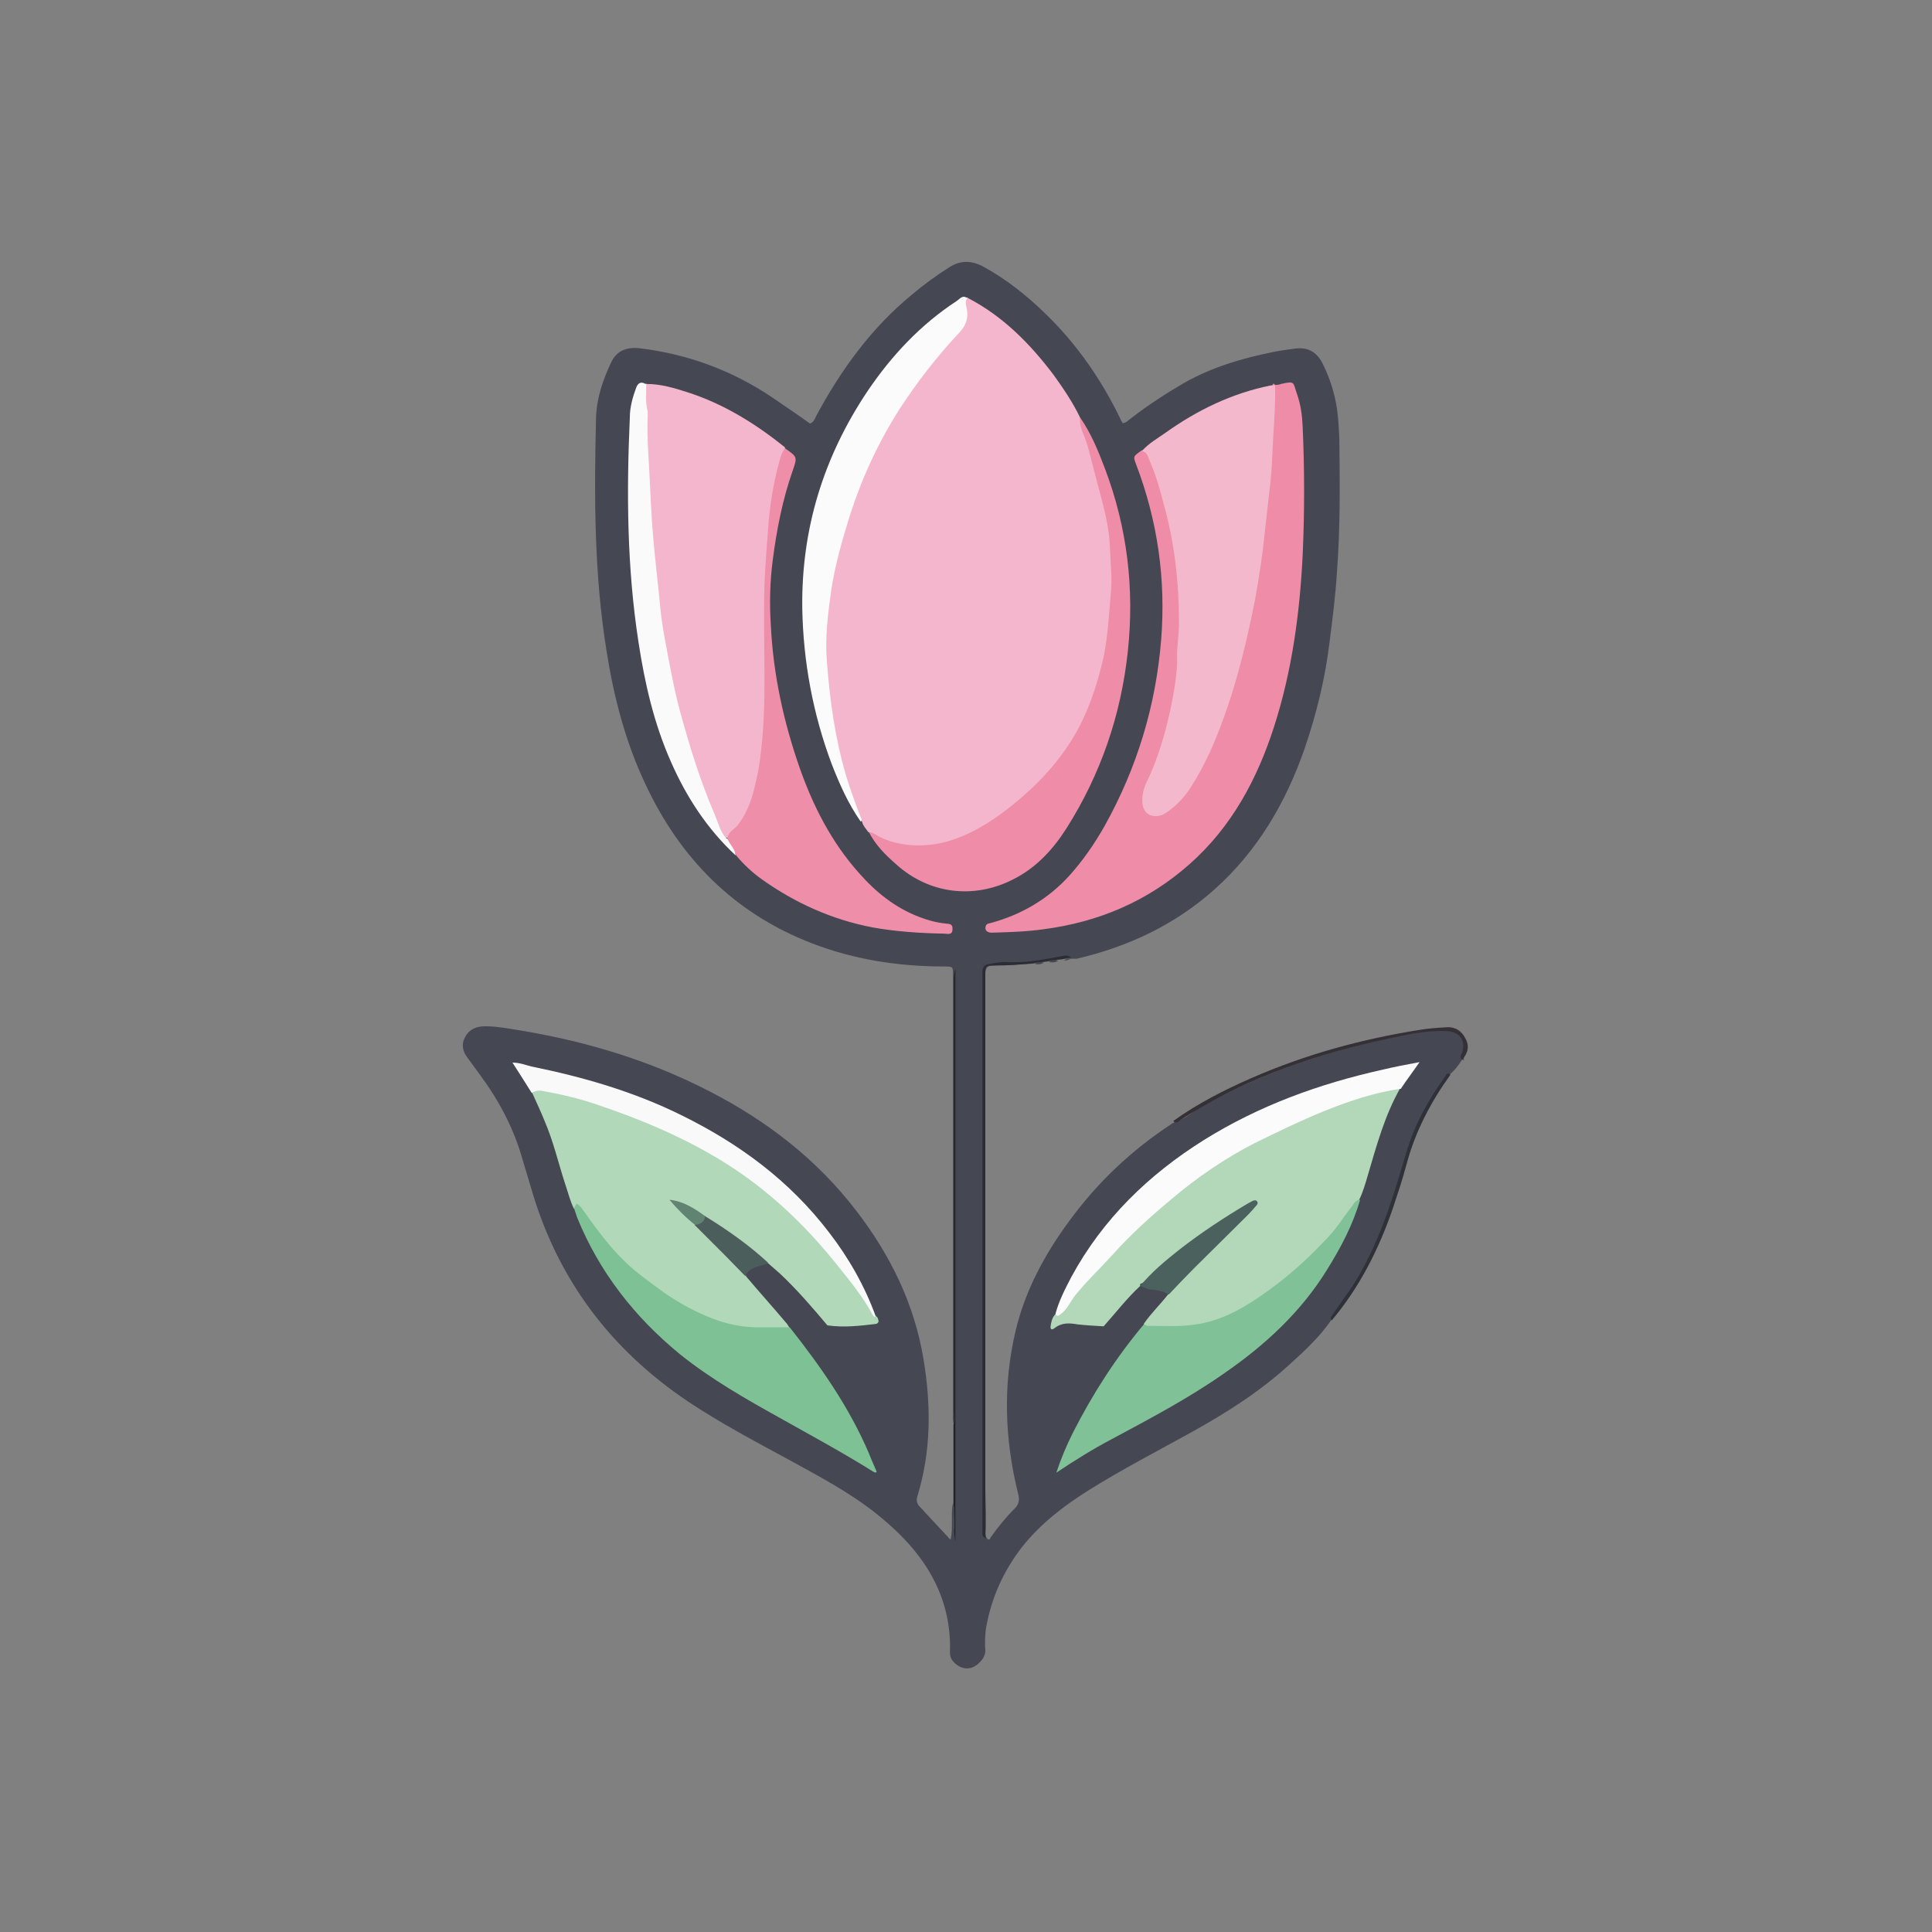 <?xml version="1.0" encoding="UTF-8"?>
<svg xmlns="http://www.w3.org/2000/svg" version="1.1" viewBox="0 0 40 40">
  <rect x="0" y="0" width="40" height="40" fill="#808080" stroke="none"/>
  <defs>
    <style>
      .cls-1 {
        fill: #2e3138;
      }

      .cls-2 {
        fill: #fbfafa;
      }

      .cls-3 {
        fill: #ef8ea9;
      }

      .cls-4 {
        fill: #618372;
      }

      .cls-5 {
        fill: #f4b6cc;
      }

      .cls-6 {
        fill: #fbfbfb;
      }

      .cls-7 {
        fill: #7fc195;
      }

      .cls-8 {
        fill: #b1d8b8;
      }

      .cls-9 {
        fill: #fafbfa;
      }

      .cls-10 {
        fill: #454752;
      }

      .cls-11 {
        fill: #faf9f9;
      }

      .cls-12 {
        fill: #4b615e;
      }

      .cls-13 {
        fill: #b2d8b9;
      }

      .cls-14 {
        fill: #ef8ca7;
      }

      .cls-15 {
        fill: #20222a;
      }

      .cls-16 {
        fill: #83c398;
      }

      .cls-17 {
        fill: #f3b8cb;
      }

      .cls-18 {
        fill: #343035;
      }

      .cls-19 {
        fill: #80c197;
      }

      .cls-20 {
        fill: #4c5e5c;
      }

      .cls-21 {
        fill: #7ec194;
      }

      .cls-22 {
        fill: #2c2c34;
      }
    </style>
  </defs>
  <!-- Generator: Adobe Illustrator 28.6.0, SVG Export Plug-In . SVG Version: 1.2.0 Build 709)  -->
  <g>
    <g id="Warstwa_1">
      <g>
        <path class="cls-7" d="M17.16,28.03c.06-.04.13-.05.2-.04.29.01.57-.02.86-.04.13.27.17.57.24.87.1.48.1.97.12,1.46-.05,0-.06-.03-.07-.06-.36-.75-.79-1.45-1.3-2.11-.02-.02-.03-.05-.04-.07Z"/>
        <path class="cls-16" d="M21.78,28.06s.01,0,.02.01c.13-.17.31-.15.48-.13.14.02.29.04.43.03.07,0,.12.03.16.08-.17.25-.34.49-.51.74-.29.42-.55.86-.77,1.32,0,.02-.01.04-.05.04-.01-.26-.01-.52,0-.78.03-.38.09-.76.17-1.14.01-.06.02-.13.07-.17Z"/>
        <g>
          <path class="cls-10" d="M30.27,21.94c-.07.11-.15.22-.25.3-.28.26-.43.6-.6.92-.29.57-.41,1.2-.62,1.8-.27.8-.64,1.55-1.16,2.22-.03.04-.09.07-.07.14-.24.35-.55.64-.86.92-.61.56-1.3,1-2.02,1.4-.72.4-1.46.78-2.16,1.22-.51.32-.99.69-1.37,1.17-.38.49-.63,1.04-.74,1.65-.03.16-.03.34-.02.5,0,.15-.16.31-.29.35-.14.04-.29-.02-.39-.15-.07-.09-.05-.19-.05-.28,0-.69-.22-1.31-.63-1.86-.26-.35-.58-.65-.92-.92-.56-.44-1.19-.77-1.81-1.11-.7-.38-1.4-.75-2.06-1.19-1.61-1.08-2.71-2.54-3.25-4.41-.06-.2-.12-.4-.18-.6-.18-.64-.48-1.21-.87-1.74-.09-.12-.18-.25-.27-.37-.1-.13-.13-.27-.06-.41.07-.15.2-.23.37-.24.19-.01.38.02.57.05,1.44.22,2.82.62,4.12,1.29,1.19.61,2.23,1.41,3.05,2.48.7.91,1.2,1.92,1.39,3.07.16.96.16,1.91-.13,2.85-.02.08-.01.13.04.19.21.23.42.45.65.7.06-.26,0-.52.05-.77.06.2,0,.41.03.58,0-3.78-.01-7.61.01-11.43,0,0,0,0,0,0,0,2.05,0,4.1,0,6.15,0,.95,0,1.91,0,2.86,0,.07.03.15-.02.22-.03-.07-.02-.14-.02-.21,0-3.02,0-6.04,0-9.05,0-.01,0-.03,0-.04,0-.18,0-.18-.18-.18-.94,0-1.86-.14-2.74-.48-1.61-.62-2.73-1.76-3.45-3.3-.41-.87-.65-1.79-.8-2.74-.26-1.6-.26-3.21-.22-4.83.01-.41.14-.79.31-1.15.11-.24.31-.33.59-.3,1,.12,1.92.46,2.75,1.02.26.18.52.35.78.54.08-.03.1-.1.13-.16.51-.95,1.14-1.82,1.98-2.51.25-.21.51-.4.78-.57.22-.14.44-.14.68-.02.48.26.91.6,1.31.99.65.63,1.16,1.37,1.55,2.18.01.03.03.05.04.08.08,0,.13-.07.19-.11.35-.27.72-.51,1.1-.73.57-.32,1.18-.5,1.82-.63.14-.03.29-.05.44-.07.27-.04.46.05.59.3.15.3.25.61.3.94.03.21.04.42.05.63.01.92.02,1.84-.05,2.76-.03.48-.09.95-.15,1.42-.09.76-.27,1.5-.52,2.23-.39,1.12-.97,2.11-1.86,2.91-.83.74-1.79,1.19-2.86,1.44-.03,0-.06,0-.08,0-.25-.01-.48.06-.73.09-.31.04-.62.03-.92.05-.12,0-.16.06-.16.17,0,.06,0,.11,0,.17,0,3.75,0,7.5,0,11.24,0,.1-.02.2.04.29.05.04.06-.01.07-.03.15-.21.31-.41.5-.6.09-.09.1-.18.07-.3-.28-1.13-.32-2.26-.05-3.39.2-.83.6-1.57,1.1-2.25.59-.81,1.3-1.48,2.14-2.03.02-.01.04-.02.05-.03.2-.05.34-.19.51-.29,1.26-.72,2.61-1.17,4.03-1.47.36-.07.71-.14,1.08-.15.36,0,.51.23.37.57,0,.02-.01.04,0,.06Z"/>
          <path class="cls-22" d="M20.42,31.85s-.08-.03-.08-.08c0-.06,0-.11,0-.17,0-3.78,0-7.55,0-11.33,0-.06,0-.11,0-.17.01-.07.04-.13.13-.14.12-.02.25-.05.37-.04.38.02.75-.05,1.12-.12.07-.01.15-.04.22.03,0,0-.02,0-.02,0h-.02s-.09,0-.14.03c-.04,0-.07,0-.11.01-.06.03-.13,0-.19.03-.04,0-.07,0-.11.01-.06.03-.13,0-.18.03-.26.03-.53.05-.8.05-.21,0-.21,0-.21.2,0,.27,0,.55,0,.82,0,3.25,0,6.51,0,9.76,0,.35.02.7,0,1.05Z"/>
          <path class="cls-18" d="M30.27,21.94c-.07-.06,0-.12.01-.17.06-.23-.06-.4-.3-.42-.32-.02-.63.03-.93.09-.74.15-1.47.33-2.18.58-.7.24-1.38.54-2.02.92-.14.08-.28.16-.41.25-.04.03-.09.08-.15.02.5-.36,1.05-.64,1.62-.89,1.12-.49,2.29-.81,3.5-1,.17-.03.35-.04.52-.05.19-.02.33.07.41.23.09.16.05.31-.07.44Z"/>
          <path class="cls-15" d="M19.74,29.5c.03-.09.01-.18.01-.27,0-2.97,0-5.94,0-8.9,0-.09,0-.18.03-.27v11.86c-.05-.27,0-.53-.04-.8,0-.54,0-1.08,0-1.62Z"/>
          <path class="cls-1" d="M27.58,27.34c-.06-.05-.01-.08.01-.12.14-.21.29-.41.43-.62.31-.49.54-1.03.73-1.57.14-.39.25-.79.37-1.18.17-.57.45-1.08.8-1.56.02-.03.04-.1.11-.04-.41.57-.73,1.18-.91,1.86-.08.3-.18.6-.28.9-.29.85-.69,1.64-1.27,2.33Z"/>
          <path class="cls-10" d="M21.72,19.92c.05-.06.12-.04.19-.03-.06.04-.12.04-.19.03Z"/>
          <path class="cls-10" d="M21.43,19.96c.05-.05.12-.04.18-.03-.06.04-.12.04-.18.03Z"/>
          <path class="cls-10" d="M22.02,19.88s.09-.04.14-.03c-.04.03-.09.04-.14.03Z"/>
          <path class="cls-5" d="M17.98,17.23c-.05-.07-.11-.13-.13-.21-.44-.87-.61-1.82-.73-2.77-.15-1.22.05-2.4.42-3.56.46-1.44,1.22-2.7,2.25-3.8.14-.15.21-.31.17-.51-.02-.08-.03-.17.08-.21.73.38,1.29.95,1.78,1.6.2.28.39.56.54.87.25.67.44,1.36.59,2.06.14.67.14,1.35.09,2.03-.04.53-.15,1.05-.32,1.56-.24.75-.64,1.4-1.19,1.96-.49.49-1.03.91-1.68,1.16-.48.18-.97.22-1.46.05-.15-.05-.27-.14-.4-.23Z"/>
          <path class="cls-5" d="M13.39,7.95c.29,0,.56.08.84.17.75.24,1.41.65,2.02,1.14.02.08,0,.15-.03.23-.19.62-.24,1.26-.29,1.91-.08,1.11-.01,2.23-.05,3.34-.02.59-.07,1.18-.25,1.74-.11.34-.28.64-.56.87-.13,0-.15-.11-.19-.19-.51-1.16-.86-2.37-1.1-3.62-.16-.86-.24-1.72-.33-2.59-.03-.25-.03-.5-.05-.76-.03-.64-.04-1.29-.09-1.93,0-.11-.03-.23.06-.32Z"/>
          <path class="cls-14" d="M26.4,7.97s.08,0,.12-.02c.3-.07.25-.03.33.2.08.22.11.45.12.68.04.89.04,1.78,0,2.67-.06,1.2-.22,2.39-.59,3.54-.35,1.09-.88,2.08-1.75,2.85-.87.77-1.88,1.2-3.03,1.35-.36.05-.71.06-1.07.07-.1,0-.15-.06-.12-.14.02-.05.06-.05.1-.06.63-.17,1.18-.49,1.62-.97.29-.32.53-.67.74-1.04.67-1.2,1.06-2.49,1.17-3.85.1-1.25-.07-2.46-.52-3.64-.06-.16-.06-.16.11-.28.13-.05.16.05.2.13.1.21.17.43.24.65.28.96.42,1.93.39,2.93-.03,1.05-.19,2.08-.63,3.05-.06.13-.12.27-.12.42,0,.26.17.36.39.23.24-.14.41-.36.55-.6.36-.6.6-1.25.8-1.92.4-1.32.61-2.68.74-4.05.06-.67.07-1.34.12-2.02,0-.08,0-.16.06-.21Z"/>
          <path class="cls-8" d="M11.88,25.02c-.08-.16-.12-.34-.18-.51-.14-.43-.24-.87-.42-1.29-.08-.2-.17-.39-.26-.59.07-.13.19-.1.29-.08.56.09,1.1.27,1.63.47.98.36,1.91.82,2.74,1.46.99.75,1.79,1.67,2.42,2.74.01.02.03.03.05.04.03.02.03.06.04.09,0,.03-.02.05-.05.06-.34.04-.67.08-1.01.03-.31-.37-.63-.74-.98-1.07-.08-.07-.16-.14-.24-.21-.09-.02-.16-.08-.23-.14-.35-.28-.73-.54-1.1-.79-.19-.13-.39-.25-.6-.33.13.16.3.28.44.44.31.27.6.56.87.87.06.07.13.12.16.22.27.32.55.63.82.95.03.03.05.07.07.1,0,.08-.07.05-.11.05-1.01.09-1.88-.26-2.69-.85-.58-.42-1.05-.92-1.45-1.51-.05-.08-.1-.15-.21-.15Z"/>
          <path class="cls-13" d="M23.61,26.62c-.28.26-.51.56-.76.84-.18-.01-.36-.02-.54-.04-.17-.03-.33-.04-.48.08-.03.02-.08.05-.08-.03.01-.09.03-.18.09-.25.08-.04.15-.11.2-.18.37-.54.84-.99,1.3-1.46,1.08-1.09,2.34-1.92,3.76-2.5.54-.22,1.08-.43,1.65-.55.08-.02.16-.06.24,0-.32.56-.49,1.19-.67,1.8-.05.17-.1.35-.18.51-.32.47-.67.91-1.1,1.29-.49.43-.99.84-1.58,1.13-.53.26-1.09.27-1.66.24-.05,0-.12,0-.12-.09.15-.22.35-.41.52-.63.1-.2.27-.36.42-.52.36-.39.76-.73,1.13-1.1.07-.07.15-.13.18-.26-.2.09-.36.2-.52.3-.58.38-1.16.77-1.64,1.28-.05.05-.11.08-.17.11Z"/>
          <path class="cls-17" d="M26.4,7.97c.01.5-.04.99-.06,1.49-.01.36-.06.72-.1,1.08-.03.27-.06.54-.09.81-.06.46-.13.92-.23,1.38-.15.72-.33,1.43-.58,2.12-.18.5-.39.99-.68,1.44-.13.21-.31.4-.52.54-.11.07-.23.09-.34.04-.12-.06-.15-.18-.15-.3,0-.16.05-.31.12-.44.28-.61.44-1.25.55-1.91.03-.21.06-.43.05-.65,0-.22.04-.44.04-.67,0-.83-.09-1.64-.31-2.44-.08-.3-.16-.61-.29-.9-.04-.09-.05-.2-.17-.22.14-.16.32-.26.49-.38.66-.47,1.38-.82,2.18-.98.03,0,.05,0,.08,0Z"/>
          <path class="cls-14" d="M17.98,17.23c.06,0,.1.02.15.05.2.12.41.18.65.21.53.06,1-.08,1.46-.33.4-.22.75-.5,1.09-.81.42-.39.77-.83,1.03-1.33.23-.46.39-.96.5-1.47.08-.42.1-.84.14-1.27.03-.32-.01-.63-.02-.94-.01-.37-.1-.74-.2-1.11-.09-.33-.17-.66-.26-.99-.03-.11-.08-.22-.12-.33-.03-.09-.05-.18-.04-.27.23.33.38.7.52,1.07.46,1.22.61,2.49.47,3.78-.14,1.31-.56,2.54-1.27,3.66-.28.44-.63.82-1.11,1.06-.81.41-1.73.3-2.41-.31-.23-.2-.44-.41-.58-.69Z"/>
          <path class="cls-3" d="M15.06,17.36c.01-.13.13-.18.2-.26.22-.27.32-.59.39-.92.08-.32.11-.64.14-.97.07-.9.02-1.79.03-2.69,0-.51.04-1.02.08-1.53.03-.47.1-.93.22-1.38.03-.12.06-.23.13-.33.26.18.26.18.16.47-.21.6-.33,1.22-.41,1.84-.06.45-.07.91-.04,1.37.05,1,.26,1.97.59,2.92.28.8.66,1.55,1.23,2.19.35.4.75.72,1.24.91.18.07.36.12.55.14.08.01.16,0,.15.12,0,.13-.11.09-.17.09-.5-.01-.99-.04-1.49-.13-.83-.16-1.59-.5-2.28-.99-.2-.14-.38-.31-.54-.5-.04-.13-.21-.19-.17-.35Z"/>
          <path class="cls-21" d="M11.88,25.02s.03-.06.06-.1c.07.04.11.1.15.16.27.38.54.75.88,1.07.24.23.52.42.79.62.32.22.65.4,1.02.54.27.1.55.16.84.17.24,0,.49,0,.73,0,.64.81,1.23,1.65,1.64,2.61.05.13.11.26.16.38-.03.04-.05,0-.07,0-.62-.39-1.27-.74-1.91-1.1-.72-.4-1.44-.81-2.09-1.33-.94-.77-1.67-1.7-2.13-2.83-.02-.06-.04-.12-.06-.18Z"/>
          <path class="cls-19" d="M23.7,27.42s.03.03.05.03c.31,0,.63.02.94-.02.62-.07,1.13-.39,1.61-.74.44-.32.83-.68,1.2-1.08.19-.2.33-.43.5-.65.04-.06.08-.12.16-.12-.15.52-.4.99-.68,1.44-.54.88-1.29,1.57-2.13,2.15-.74.52-1.54.94-2.34,1.37-.38.2-.75.43-1.14.69.1-.3.21-.56.34-.82.41-.81.9-1.57,1.48-2.26Z"/>
          <path class="cls-6" d="M20.04,6.16c-.06.06-.05.13-.03.2.05.22-.01.39-.17.55-.45.48-.85,1-1.21,1.55-.44.69-.78,1.42-1.03,2.2-.16.51-.31,1.03-.39,1.56-.07.49-.13.99-.09,1.48.06.8.17,1.59.4,2.37.09.29.19.57.3.85.01.03.04.06,0,.09-.26-.37-.44-.78-.6-1.19-.39-1.04-.59-2.12-.61-3.23-.02-1.64.44-3.13,1.35-4.49.5-.74,1.1-1.38,1.85-1.87.06-.04.11-.12.2-.07Z"/>
          <path class="cls-2" d="M15.06,17.36c.04.12.16.21.17.35-.59-.55-1.02-1.21-1.34-1.94-.35-.79-.54-1.62-.67-2.47-.24-1.55-.25-3.1-.18-4.66,0-.21.06-.42.13-.61.04-.11.11-.14.21-.07,0,.19-.02.38.03.56,0,.03,0,.06,0,.08-.02.5.03.99.05,1.49.02.47.05.95.1,1.42.03.32.07.64.1.96.02.23.05.46.09.68.1.53.19,1.06.33,1.58.2.73.42,1.45.72,2.14.07.17.11.35.24.49Z"/>
          <path class="cls-9" d="M29.01,22.54c-.56.08-1.09.26-1.61.47-.49.2-.96.43-1.43.66-.62.32-1.19.71-1.72,1.16-.42.35-.83.72-1.19,1.12-.26.29-.55.56-.8.87-.1.13-.16.28-.29.38-.04.03-.07.07-.12.01.07-.27.2-.52.33-.77.65-1.2,1.6-2.12,2.75-2.84,1.14-.71,2.38-1.16,3.68-1.45.25-.06.51-.11.78-.16-.13.19-.26.36-.38.54Z"/>
          <path class="cls-11" d="M18.15,27.24c-.05.05-.07,0-.09-.03-.19-.35-.43-.65-.68-.96-.75-.95-1.62-1.76-2.68-2.36-.73-.42-1.51-.74-2.31-1.01-.37-.13-.75-.22-1.14-.29-.09-.02-.17-.01-.24.04-.13-.21-.26-.41-.4-.63.15,0,.27.05.39.08,1.08.22,2.12.52,3.11,1.01,1.2.59,2.24,1.36,3.05,2.42.41.53.74,1.11.97,1.74Z"/>
          <path class="cls-12" d="M23.61,26.62c.24-.29.52-.52.81-.75.45-.35.92-.66,1.41-.95.04-.02.07-.04.11-.06.03-.01.07-.02.09.02.02.03,0,.06-.02.08-.05.06-.11.13-.17.19-.37.37-.75.74-1.12,1.11-.18.18-.35.36-.52.54-.11-.06-.22-.09-.35-.1-.09,0-.17-.05-.25-.08Z"/>
          <path class="cls-20" d="M14.6,25.18c.47.29.91.6,1.31.97-.05.03-.12.04-.18.06-.13.03-.24.08-.3.21-.14-.14-.27-.28-.41-.42-.21-.21-.43-.43-.64-.64.04-.1.17-.08.21-.18Z"/>
          <path class="cls-4" d="M14.6,25.18q-.02.16-.21.18c-.19-.15-.37-.33-.53-.52.29.03.52.18.74.34Z"/>
        </g>
      </g>
    </g>
  </g>
</svg>